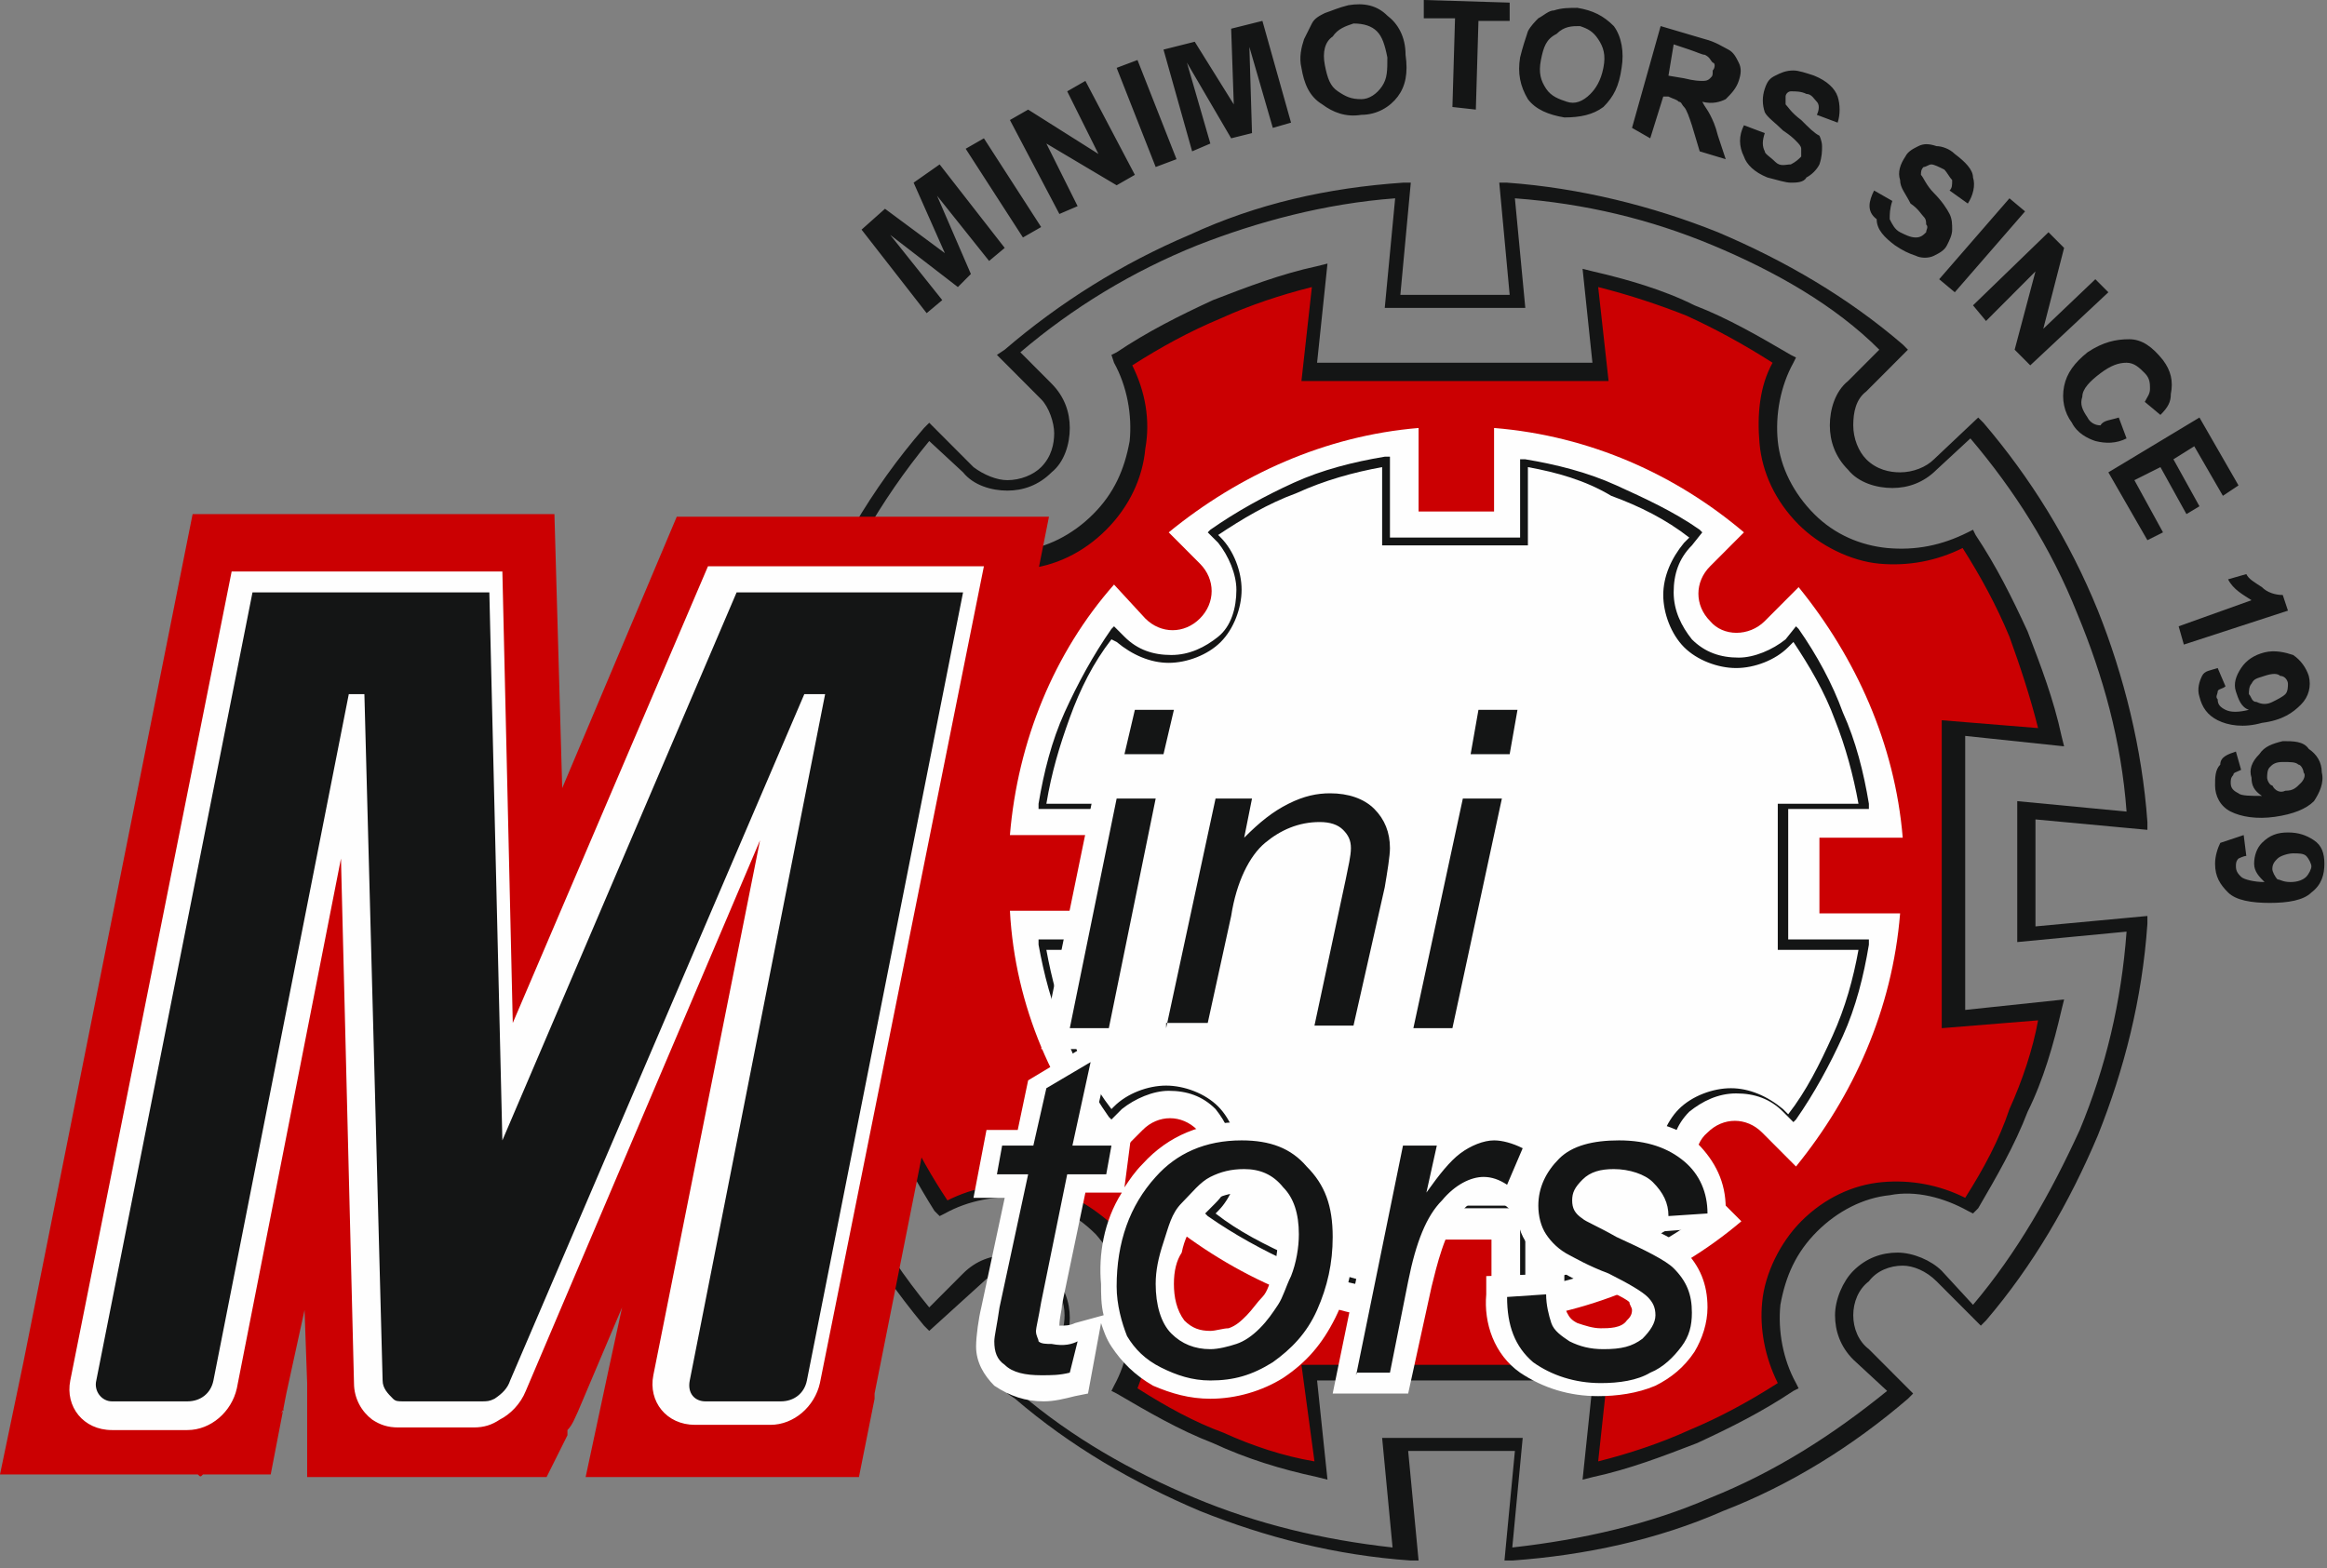 <svg width="89" height="60" viewBox="0 0 89 60" fill="none" xmlns="http://www.w3.org/2000/svg">
<rect x="0" y="0" width="89" height="60" fill="#808080" stroke="none"/>
<path d="M57.641 6.988C60.428 7.188 63.216 7.887 65.705 8.885C68.293 9.983 70.682 11.381 72.773 13.178L72.972 13.378L71.379 14.975C70.981 15.274 70.881 15.774 70.881 16.273C70.881 16.772 71.081 17.271 71.379 17.571C71.777 17.97 72.275 18.07 72.673 18.07C73.171 18.07 73.669 17.87 73.968 17.571L75.66 15.973L75.859 16.173C77.651 18.27 79.144 20.666 80.239 23.361C81.235 25.857 81.932 28.652 82.131 31.448V31.747L77.85 31.348V35.441L82.131 35.042V35.341C81.932 38.236 81.235 40.932 80.239 43.428C79.144 46.023 77.751 48.419 75.959 50.516L75.76 50.715L74.067 49.018C73.669 48.619 73.171 48.419 72.773 48.419C72.275 48.419 71.777 48.619 71.479 49.018C71.081 49.318 70.881 49.817 70.881 50.316C70.881 50.815 71.081 51.315 71.479 51.614L73.171 53.311L72.972 53.511C70.881 55.308 68.492 56.805 65.904 57.804C63.415 58.902 60.627 59.501 57.84 59.7H57.541L57.94 55.508H53.858L54.256 59.7H53.958C51.071 59.501 48.383 58.802 45.894 57.804C43.305 56.706 40.916 55.308 38.825 53.511L38.527 53.311L40.219 51.614C40.617 51.215 40.717 50.715 40.717 50.316C40.717 49.817 40.518 49.318 40.219 49.018C39.821 48.719 39.323 48.519 38.925 48.519C38.527 48.519 37.929 48.719 37.631 49.018L35.54 50.915L35.341 50.715C33.35 48.319 31.757 45.624 30.662 42.629C29.567 39.734 29.069 36.639 29.069 33.444C29.069 30.25 29.667 27.155 30.662 24.359C31.757 21.364 33.35 18.669 35.341 16.373L35.54 16.173L37.233 17.87C37.631 18.17 38.129 18.369 38.527 18.369C39.025 18.369 39.522 18.17 39.821 17.87C40.219 17.471 40.319 16.972 40.319 16.572C40.319 16.173 40.12 15.574 39.821 15.274L38.129 13.577L38.427 13.378C40.518 11.581 42.907 10.083 45.495 8.985C48.084 7.787 50.772 7.188 53.659 6.988H53.958L53.559 11.281H57.74L57.342 6.988H57.641ZM65.506 9.384C63.116 8.386 60.627 7.787 57.94 7.587L58.338 11.78H52.962L53.36 7.587C50.672 7.787 48.084 8.486 45.794 9.384C43.305 10.383 41.016 11.78 39.025 13.477L40.219 14.675C40.717 15.175 40.916 15.774 40.916 16.373C40.916 16.972 40.717 17.671 40.219 18.07C39.721 18.569 39.124 18.769 38.527 18.769C37.929 18.769 37.233 18.569 36.834 18.07L35.54 16.872C33.649 19.168 32.255 21.664 31.16 24.459C30.164 27.255 29.567 30.25 29.567 33.344C29.567 36.539 30.065 39.534 31.16 42.329C32.255 45.125 33.649 47.721 35.54 50.017L36.834 48.719C37.332 48.22 37.929 48.02 38.527 48.02C39.124 48.02 39.821 48.22 40.219 48.719C40.717 49.218 40.916 49.817 40.916 50.416C40.916 51.015 40.717 51.714 40.219 52.113L39.025 53.311C41.016 55.008 43.305 56.306 45.695 57.304C48.084 58.303 50.573 58.902 53.261 59.201L52.862 55.008H58.238L57.84 59.201C60.528 58.902 63.116 58.303 65.406 57.304C67.895 56.306 70.085 54.908 72.176 53.211L70.881 52.013C70.384 51.514 70.184 50.915 70.184 50.316C70.184 49.717 70.483 49.018 70.881 48.619C71.379 48.12 71.977 47.92 72.574 47.92C73.171 47.92 73.868 48.22 74.266 48.619L75.461 49.917C77.153 47.92 78.447 45.624 79.543 43.228C80.538 40.832 81.135 38.336 81.334 35.641L77.153 36.04V30.649L81.334 31.048C81.135 28.353 80.439 25.857 79.443 23.461C78.447 20.965 77.054 18.769 75.361 16.772L74.067 17.97C73.569 18.469 72.972 18.669 72.375 18.669C71.777 18.669 71.081 18.469 70.682 17.97C70.184 17.471 69.985 16.872 69.985 16.273C69.985 15.674 70.184 14.975 70.682 14.576L71.877 13.378C70.184 11.681 67.895 10.383 65.506 9.384Z" fill="#141515"/>
<path fill-rule="evenodd" clip-rule="evenodd" d="M60.827 10.582L61.225 14.276H58.039C56.446 14.276 54.853 14.276 53.261 14.276H50.075L50.473 10.582C47.785 11.181 45.197 12.28 42.907 13.777C44.102 15.674 43.803 18.27 42.111 19.967C40.418 21.664 37.929 21.864 35.938 20.765C33.549 24.559 32.255 28.952 32.255 33.444C32.255 38.037 33.549 42.429 36.038 46.223C37.929 45.125 40.518 45.325 42.21 47.022C43.903 48.719 44.102 51.215 43.007 53.211C45.296 54.709 47.885 55.807 50.473 56.406L50.075 52.712H53.261C54.853 52.712 56.446 52.712 58.039 52.712H61.225L60.827 56.406C63.514 55.807 66.103 54.709 68.393 53.211C67.297 51.315 67.497 48.719 69.189 47.022C70.881 45.325 73.37 45.125 75.262 46.223C76.755 43.927 77.85 41.431 78.447 38.736L74.764 38.935V35.74C74.764 34.143 74.764 32.546 74.764 31.048V27.854L78.447 28.253C77.85 25.557 76.755 22.962 75.262 20.666C73.37 21.764 70.782 21.564 69.09 19.867C67.397 18.17 67.198 15.674 68.293 13.677C66.003 12.28 63.514 11.181 60.827 10.582Z" fill="#CB0002"/>
<path d="M61.125 10.982L61.523 14.576H49.776L50.175 10.982C48.98 11.281 47.785 11.681 46.69 12.18C45.495 12.679 44.4 13.278 43.305 13.977C43.803 14.975 44.002 16.073 43.803 17.171C43.704 18.27 43.206 19.368 42.31 20.266C41.414 21.165 40.319 21.664 39.224 21.764C38.129 21.864 37.033 21.664 36.138 21.165C35.042 22.962 34.147 24.959 33.549 26.955C32.952 29.052 32.653 31.248 32.653 33.544C32.653 35.84 32.952 38.037 33.549 40.133C34.147 42.23 35.042 44.127 36.237 45.923C37.233 45.424 38.328 45.225 39.423 45.325C40.518 45.424 41.613 46.023 42.509 46.822C43.405 47.721 43.903 48.819 44.002 49.917C44.102 51.015 43.903 52.113 43.505 53.111C44.599 53.81 45.695 54.409 46.79 54.809C47.885 55.308 49.079 55.707 50.274 55.907L49.776 52.213H61.523L61.125 55.907C62.32 55.607 63.514 55.208 64.61 54.709C65.804 54.21 66.899 53.611 67.994 52.912C67.497 51.913 67.297 50.815 67.397 49.817C67.497 48.719 68.094 47.521 68.89 46.722C69.786 45.824 70.881 45.325 71.977 45.225C73.072 45.125 74.167 45.325 75.162 45.824C75.859 44.725 76.456 43.627 76.855 42.429C77.352 41.331 77.751 40.133 77.95 39.035L74.266 39.334V27.554L77.95 27.854C77.651 26.656 77.253 25.458 76.855 24.36C76.357 23.162 75.76 22.063 75.063 20.965C74.067 21.464 72.972 21.664 71.877 21.564C70.782 21.464 69.587 20.865 68.791 20.067C67.895 19.168 67.397 18.07 67.297 16.972C67.198 15.874 67.297 14.775 67.795 13.877C66.7 13.178 65.605 12.579 64.51 12.08C63.514 11.681 62.32 11.281 61.125 10.982ZM60.926 14.077L60.528 10.283L60.926 10.383C62.22 10.682 63.614 11.082 64.809 11.681C66.103 12.18 67.297 12.879 68.492 13.577L68.691 13.677L68.592 13.877C68.094 14.775 67.895 15.874 67.994 16.872C68.094 17.87 68.592 18.869 69.388 19.667C70.185 20.466 71.18 20.865 72.176 20.965C73.271 21.065 74.266 20.865 75.262 20.366L75.461 20.266L75.56 20.466C76.357 21.664 76.954 22.862 77.551 24.16C78.049 25.458 78.547 26.756 78.846 28.153L78.945 28.552L75.162 28.153V38.636L78.945 38.236L78.846 38.636C78.547 39.934 78.149 41.331 77.551 42.529C77.054 43.827 76.357 45.025 75.66 46.223L75.461 46.423L75.262 46.323C74.366 45.824 73.271 45.524 72.275 45.724C71.28 45.824 70.284 46.323 69.488 47.121C68.691 47.92 68.293 48.819 68.094 49.917C67.994 50.915 68.194 52.013 68.691 52.912L68.791 53.111L68.592 53.211C67.397 54.01 66.202 54.609 64.908 55.208C63.614 55.707 62.32 56.206 60.926 56.506L60.528 56.606L60.926 52.812H50.374L50.772 56.606L50.374 56.506C48.98 56.206 47.686 55.807 46.392 55.208C45.097 54.709 43.903 54.01 42.708 53.311L42.509 53.211L42.608 53.012C43.106 52.113 43.305 51.015 43.206 50.017C43.106 49.018 42.608 48.02 41.912 47.221C41.115 46.423 40.12 45.923 39.124 45.824C38.129 45.724 37.033 45.923 36.138 46.423L35.938 46.523L35.739 46.323C34.545 44.426 33.549 42.33 32.852 40.133C32.255 37.937 31.857 35.74 31.857 33.344C31.857 31.048 32.156 28.752 32.852 26.656C33.45 24.459 34.445 22.463 35.64 20.566L35.739 20.366L36.038 20.466C36.934 21.065 38.029 21.265 39.025 21.065C40.02 20.965 41.016 20.466 41.812 19.667C42.608 18.869 43.007 17.97 43.206 16.872C43.305 15.874 43.106 14.775 42.608 13.877L42.509 13.577L42.708 13.478C43.903 12.679 45.097 12.08 46.392 11.481C47.686 10.982 48.98 10.483 50.374 10.183L50.772 10.083L50.374 13.877H60.926V14.077Z" fill="#141515"/>
<path fill-rule="evenodd" clip-rule="evenodd" d="M57.143 16.373C60.827 16.672 64.112 18.17 66.7 20.366L65.406 21.664C64.809 22.263 64.809 23.161 65.406 23.76C65.904 24.359 66.899 24.359 67.497 23.76L68.791 22.462C70.981 25.158 72.474 28.453 72.773 32.047H69.587V34.942H72.673C72.375 38.636 70.881 41.93 68.691 44.626L67.397 43.328C66.8 42.729 65.904 42.729 65.306 43.328C64.709 43.827 64.709 44.825 65.306 45.424L66.601 46.722C64.012 48.918 60.727 50.316 57.044 50.616V47.421H54.157V50.616C50.473 50.316 47.188 48.819 44.5 46.622L45.794 45.324C46.392 44.725 46.392 43.827 45.794 43.228C45.197 42.629 44.301 42.629 43.704 43.228L42.509 44.426C40.319 41.83 38.825 38.536 38.626 34.842H41.812V31.947H38.626C38.925 28.353 40.319 24.958 42.608 22.363L43.803 23.66C44.401 24.259 45.296 24.259 45.894 23.66C46.491 23.061 46.491 22.163 45.894 21.564L44.699 20.366C47.387 18.17 50.672 16.672 54.256 16.373V19.567H57.143V16.373Z" fill="#FEFEFE"/>
<path d="M58.437 17.87V20.865H52.862V17.87C51.767 18.07 50.672 18.369 49.577 18.869C48.482 19.268 47.487 19.867 46.591 20.466L46.69 20.566C47.188 21.065 47.487 21.864 47.487 22.562C47.487 23.261 47.188 24.06 46.69 24.559C46.192 25.058 45.396 25.358 44.699 25.358C44.002 25.358 43.305 25.058 42.708 24.559L42.509 24.459C41.812 25.358 41.314 26.356 40.916 27.454C40.518 28.552 40.219 29.551 40.02 30.749H43.007V36.339H40.02C40.219 37.438 40.518 38.536 40.916 39.534C41.314 40.532 41.812 41.531 42.509 42.429L42.608 42.33C43.106 41.83 43.903 41.531 44.599 41.531C45.296 41.531 46.093 41.83 46.591 42.33C47.088 42.829 47.387 43.627 47.387 44.326C47.387 45.025 47.088 45.824 46.591 46.323L46.491 46.423C47.387 47.121 48.383 47.621 49.478 48.12C50.573 48.519 51.568 48.919 52.763 49.118V46.123H58.338V49.118C59.433 48.919 60.528 48.619 61.523 48.22C62.519 47.82 63.514 47.221 64.41 46.622L64.211 46.423C63.714 45.923 63.415 45.125 63.415 44.426C63.415 43.727 63.714 42.928 64.211 42.429C64.709 41.93 65.506 41.631 66.202 41.631C66.899 41.631 67.596 41.93 68.194 42.429L68.393 42.629C69.09 41.73 69.587 40.732 70.085 39.634C70.583 38.536 70.881 37.438 71.081 36.339H67.994V30.749H71.081C70.881 29.651 70.583 28.552 70.185 27.554C69.786 26.456 69.189 25.458 68.592 24.559L68.393 24.759C67.895 25.258 67.098 25.557 66.402 25.557C65.705 25.557 64.908 25.258 64.41 24.759C63.913 24.26 63.614 23.461 63.614 22.762C63.614 22.063 63.913 21.364 64.41 20.765L64.61 20.566C63.714 19.867 62.718 19.368 61.623 18.968C60.627 18.369 59.532 18.07 58.437 17.87ZM58.139 20.666V17.571H58.338C59.532 17.77 60.727 18.07 61.822 18.569C62.917 19.068 64.012 19.567 65.008 20.266L65.107 20.366L64.709 20.865C64.211 21.364 64.012 21.963 64.012 22.662C64.012 23.361 64.311 23.96 64.709 24.459C65.207 24.958 65.804 25.158 66.501 25.158C67.098 25.158 67.795 24.859 68.293 24.459L68.691 23.96L68.791 24.06C69.488 25.058 70.085 26.156 70.483 27.255C70.981 28.353 71.28 29.551 71.479 30.749V30.948H68.393V35.94H71.479V36.14C71.28 37.338 70.981 38.536 70.483 39.634C69.986 40.732 69.388 41.83 68.691 42.829L68.592 42.928L68.194 42.529C67.696 42.03 67.098 41.83 66.402 41.83C65.705 41.83 65.107 42.13 64.61 42.529C64.112 43.028 63.913 43.627 63.913 44.326C63.913 44.925 64.211 45.624 64.61 46.123L65.008 46.523L64.908 46.622C63.913 47.321 62.917 47.92 61.822 48.319C60.727 48.819 59.532 49.118 58.338 49.318H58.139V46.223H53.062V49.318H52.862C51.668 49.118 50.473 48.819 49.378 48.319C48.283 47.82 47.188 47.221 46.192 46.523L46.093 46.423L46.491 46.023C46.989 45.524 47.188 44.925 47.188 44.226C47.188 43.528 46.889 42.928 46.491 42.429C45.993 41.93 45.396 41.73 44.699 41.73C44.102 41.73 43.405 42.03 42.907 42.429L42.509 42.829L42.409 42.729C41.712 41.73 41.115 40.632 40.717 39.534C40.219 38.436 39.921 37.238 39.721 36.14V35.94H42.808V30.948H39.721V30.749C39.921 29.551 40.219 28.353 40.717 27.255C41.215 26.156 41.812 25.058 42.509 24.06L42.608 23.96L43.007 24.359C43.505 24.859 44.102 25.058 44.799 25.058C45.495 25.058 46.093 24.759 46.591 24.359C47.088 23.96 47.288 23.261 47.288 22.562C47.288 21.963 46.989 21.265 46.591 20.765L46.192 20.366L46.292 20.266C47.288 19.567 48.383 18.968 49.478 18.469C50.573 17.97 51.767 17.671 52.962 17.471H53.161V20.566H58.139V20.666Z" fill="#141515"/>
<path fill-rule="evenodd" clip-rule="evenodd" d="M18.517 56.506C18.417 56.506 18.318 56.506 18.218 56.506H15.331C15.232 56.506 15.132 56.506 15.032 56.506H11.747V52.912L11.648 50.117L10.951 53.311L10.354 56.406H7.367H7.466C7.367 56.406 7.267 56.406 7.168 56.406H4.281C4.181 56.406 4.181 56.406 4.082 56.406H4.181H0L0.896 52.113L7.367 19.667H21.205L21.503 30.15L25.884 19.767H40.12L33.45 53.311C33.45 53.411 33.45 53.411 33.45 53.511L32.852 56.506H29.866C29.766 56.506 29.667 56.506 29.567 56.506H26.68C26.581 56.506 26.481 56.506 26.381 56.506H22.399L23.295 52.313L23.793 50.017L22.101 54.01C22.001 54.21 21.902 54.509 21.703 54.709V54.908L20.906 56.506H18.517ZM10.851 53.91C10.851 54.01 10.752 54.01 10.752 54.11C10.752 54.01 10.851 53.91 10.851 53.91ZM7.964 56.406C7.865 56.406 7.865 56.406 7.765 56.406C7.865 56.406 7.865 56.406 7.964 56.406ZM7.765 56.406C7.666 56.406 7.666 56.406 7.566 56.406C7.666 56.506 7.666 56.506 7.765 56.406ZM33.051 54.309C33.051 54.409 33.051 54.409 32.952 54.409C33.051 54.409 33.051 54.409 33.051 54.309ZM30.363 56.406H30.264H30.164H30.065H29.965H29.866" fill="#CB0002"/>
<path fill-rule="evenodd" clip-rule="evenodd" d="M19.612 39.135L27.078 21.664H37.631L31.359 52.912C31.16 53.81 30.363 54.509 29.468 54.509H26.581C25.485 54.509 24.789 53.611 24.988 52.612L29.069 32.146L20.11 53.211C19.91 53.711 19.512 54.11 19.114 54.309C18.815 54.509 18.517 54.609 18.119 54.609H15.232C14.833 54.609 14.535 54.509 14.236 54.309C13.838 54.01 13.539 53.511 13.539 52.912L13.041 32.845L9.059 53.111C8.86 54.01 8.064 54.709 7.168 54.709H4.281C3.186 54.709 2.489 53.81 2.688 52.812L8.86 21.863H19.214L19.612 39.135Z" fill="#FEFEFE"/>
<path fill-rule="evenodd" clip-rule="evenodd" d="M4.281 53.611H7.168C7.666 53.611 8.064 53.311 8.163 52.812L13.34 26.556H13.937L14.634 52.812C14.634 53.111 14.833 53.311 15.032 53.511C15.132 53.611 15.232 53.611 15.431 53.611H15.53H18.318H18.417C18.616 53.611 18.716 53.611 18.915 53.511C19.214 53.311 19.413 53.111 19.512 52.812L30.762 26.556H31.558L26.381 52.812C26.282 53.311 26.581 53.611 26.979 53.611H29.866C30.363 53.611 30.762 53.311 30.861 52.812L36.834 22.662H32.554H32.454H28.173L19.214 43.627L18.716 22.662H14.535H14.236H9.657L3.683 52.812C3.584 53.211 3.883 53.611 4.281 53.611Z" fill="#141515"/>
<path fill-rule="evenodd" clip-rule="evenodd" d="M59.234 43.727C60.03 43.028 60.926 42.829 61.922 42.829C63.017 42.829 64.112 43.028 64.908 43.727C65.605 44.426 66.003 45.225 66.003 46.223V46.922L63.415 47.121C63.813 47.321 64.211 47.521 64.41 47.82C65.008 48.419 65.306 49.118 65.306 50.017C65.306 50.616 65.107 51.215 64.809 51.714C64.41 52.313 63.913 52.712 63.315 53.012C62.619 53.311 61.822 53.411 61.125 53.411C60.03 53.411 59.035 53.111 58.139 52.513C57.143 51.814 56.745 50.616 56.844 49.517V48.819L59.731 48.719C59.632 48.619 59.632 48.619 59.532 48.619C59.134 48.319 58.736 48.02 58.437 47.621C58.139 47.221 58.039 46.822 58.039 46.323L57.94 46.423L57.342 45.923C57.243 45.824 57.044 45.724 56.944 45.724C56.546 45.724 56.048 46.123 55.849 46.423C55.252 47.121 54.953 48.419 54.754 49.218L53.858 53.311H50.971L53.062 43.128H55.849L55.749 43.328C56.148 43.028 56.645 42.928 57.143 42.928C57.641 42.928 58.139 43.128 58.537 43.328L59.134 43.627L59.234 43.727ZM59.831 48.719V49.418C59.831 49.717 59.831 50.017 59.931 50.216C60.03 50.416 60.13 50.516 60.329 50.616C60.627 50.715 60.926 50.815 61.225 50.815C61.523 50.815 62.021 50.815 62.22 50.516C62.32 50.416 62.419 50.316 62.419 50.117C62.419 50.017 62.32 49.917 62.32 49.817C62.121 49.617 61.324 49.318 61.125 49.118C60.827 49.218 60.329 49.018 59.831 48.719ZM63.216 47.121V46.523C63.216 46.223 63.116 46.023 62.917 45.824C62.619 45.624 62.22 45.524 61.922 45.524C61.723 45.524 61.324 45.524 61.225 45.724C61.125 45.824 61.026 45.923 61.026 45.923C61.026 46.023 61.125 46.023 61.125 46.123C61.324 46.323 61.922 46.622 62.22 46.722C62.519 46.722 62.917 46.922 63.216 47.121ZM43.007 45.424C43.206 45.125 43.405 44.825 43.704 44.526C44.699 43.428 45.993 42.928 47.487 42.928C48.681 42.928 49.677 43.228 50.573 44.127C51.469 45.025 51.767 46.123 51.767 47.321C51.767 48.419 51.568 49.418 51.071 50.416C50.573 51.414 49.975 52.113 49.079 52.712C48.283 53.211 47.288 53.511 46.292 53.511C45.495 53.511 44.799 53.311 44.102 53.012C43.405 52.612 42.907 52.113 42.509 51.514C42.31 51.215 42.21 50.915 42.111 50.616L41.613 53.311L41.115 53.411C40.717 53.511 40.319 53.611 39.921 53.611C39.224 53.611 38.626 53.411 38.029 53.012C37.631 52.612 37.332 52.113 37.332 51.514C37.332 51.115 37.432 50.416 37.531 50.017L38.427 45.824H37.233L37.73 43.228H38.925L39.323 41.331L41.314 40.133H39.821L41.912 29.95H44.898L42.708 40.133H42.509L41.812 43.128H43.305L43.007 45.424ZM42.907 45.624H41.513L40.617 49.917C40.617 50.117 40.518 50.416 40.518 50.715C40.717 50.715 40.916 50.715 41.115 50.616L42.21 50.316C42.111 49.917 42.111 49.517 42.111 49.118C42.011 48.02 42.21 46.722 42.907 45.624ZM42.111 29.651L42.808 26.556H45.794L45.097 29.651H42.111ZM48.681 30.25C48.781 30.15 48.781 30.15 48.88 30.15C49.478 29.85 50.175 29.651 50.772 29.651C51.568 29.651 52.365 29.85 52.962 30.449C53.559 31.048 53.758 31.747 53.758 32.546C53.758 33.045 53.659 33.744 53.559 34.243L52.265 40.133H49.279L50.772 33.744C50.871 33.444 50.871 33.045 50.871 32.646C50.871 32.546 50.871 32.546 50.772 32.546C50.672 32.446 50.473 32.446 50.374 32.446C49.776 32.446 49.279 32.646 48.781 33.145C48.183 33.744 47.885 34.742 47.686 35.541L46.69 40.233H43.704L45.794 30.05H48.681V30.25ZM55.351 29.651L56.048 26.556H59.035L58.338 29.651H55.351ZM53.161 40.033L55.252 29.85H58.238L56.148 40.033H53.161ZM44.898 49.118C44.898 49.617 44.998 50.117 45.296 50.516C45.595 50.815 45.894 50.915 46.292 50.915C46.491 50.915 46.79 50.815 46.989 50.815C47.288 50.715 47.487 50.516 47.686 50.316C47.885 50.117 48.084 49.817 48.283 49.617C48.482 49.418 48.582 49.018 48.681 48.719C48.781 48.319 48.88 47.82 48.88 47.321C48.88 46.822 48.781 46.323 48.482 46.023C48.183 45.724 47.885 45.624 47.487 45.624C47.188 45.624 46.79 45.724 46.591 45.824C46.292 46.023 45.993 46.323 45.794 46.622C45.495 47.022 45.296 47.421 45.197 47.92C44.998 48.22 44.898 48.619 44.898 49.118Z" fill="#FEFEFE"/>
<path d="M43.007 28.852L43.405 27.155H44.898L44.5 28.852H43.007ZM40.916 39.334L42.708 30.549H44.201L42.409 39.334H40.916ZM44.6 39.334L46.491 30.549H47.885L47.586 32.047C48.183 31.448 48.681 31.048 49.279 30.749C49.876 30.449 50.374 30.349 50.871 30.349C51.568 30.349 52.166 30.549 52.564 30.948C52.962 31.348 53.161 31.847 53.161 32.446C53.161 32.745 53.062 33.344 52.962 33.943L51.767 39.235H50.274L51.469 33.644C51.568 33.145 51.668 32.745 51.668 32.446C51.668 32.146 51.568 31.947 51.369 31.747C51.17 31.547 50.871 31.448 50.473 31.448C49.677 31.448 48.98 31.747 48.383 32.246C47.785 32.745 47.288 33.744 47.088 35.042L46.192 39.135H44.6V39.334ZM56.247 28.852L56.546 27.155H58.039L57.74 28.852H56.247ZM54.057 39.334L55.949 30.549H57.442L55.55 39.334H54.057ZM41.215 51.315L40.916 52.513C40.518 52.612 40.219 52.612 39.821 52.612C39.224 52.612 38.726 52.513 38.427 52.213C38.129 52.013 38.029 51.714 38.029 51.315C38.029 51.115 38.129 50.715 38.228 50.017L39.323 44.925H38.129L38.328 43.827H39.522L40.02 41.631L41.712 40.632L41.016 43.827H42.509L42.31 44.925H40.817L39.821 49.817C39.721 50.416 39.622 50.815 39.622 50.915C39.622 51.115 39.721 51.215 39.721 51.315C39.821 51.414 40.02 51.414 40.219 51.414C40.717 51.514 41.016 51.414 41.215 51.315ZM42.708 49.218C42.708 47.521 43.206 46.123 44.201 45.025C44.998 44.126 46.093 43.627 47.487 43.627C48.582 43.627 49.378 43.927 49.975 44.626C50.672 45.324 50.971 46.123 50.971 47.321C50.971 48.319 50.772 49.218 50.374 50.117C49.975 51.015 49.378 51.614 48.681 52.113C47.885 52.612 47.188 52.812 46.292 52.812C45.595 52.812 44.998 52.612 44.4 52.313C43.803 52.013 43.405 51.614 43.106 51.115C42.907 50.616 42.708 49.917 42.708 49.218ZM44.201 49.118C44.201 49.917 44.4 50.616 44.799 51.015C45.197 51.414 45.695 51.614 46.292 51.614C46.591 51.614 46.989 51.514 47.288 51.414C47.586 51.315 47.885 51.115 48.183 50.815C48.482 50.516 48.681 50.216 48.88 49.917C49.079 49.617 49.179 49.218 49.378 48.819C49.577 48.319 49.677 47.72 49.677 47.221C49.677 46.423 49.478 45.824 49.079 45.424C48.681 44.925 48.183 44.725 47.586 44.725C47.088 44.725 46.69 44.825 46.292 45.025C45.894 45.225 45.595 45.624 45.197 46.023C44.799 46.423 44.699 46.922 44.5 47.521C44.301 48.12 44.201 48.619 44.201 49.118ZM51.867 52.612L53.659 43.827H54.953L54.555 45.624C55.053 44.925 55.451 44.426 55.849 44.126C56.247 43.827 56.745 43.627 57.143 43.627C57.442 43.627 57.84 43.727 58.238 43.927L57.641 45.324C57.342 45.125 57.044 45.025 56.745 45.025C56.247 45.025 55.65 45.324 55.152 45.923C54.555 46.522 54.157 47.521 53.858 49.018L53.161 52.513H51.867V52.612ZM57.641 49.617L59.134 49.517C59.134 49.917 59.234 50.316 59.333 50.616C59.433 50.915 59.731 51.115 60.03 51.315C60.428 51.514 60.827 51.614 61.324 51.614C62.021 51.614 62.419 51.514 62.818 51.215C63.116 50.915 63.315 50.616 63.315 50.316C63.315 50.017 63.216 49.817 63.017 49.617C62.818 49.418 62.32 49.118 61.523 48.719C60.727 48.419 60.229 48.12 60.03 48.02C59.632 47.82 59.333 47.521 59.134 47.221C58.935 46.922 58.836 46.522 58.836 46.123C58.836 45.424 59.134 44.825 59.632 44.326C60.13 43.827 60.926 43.627 61.922 43.627C63.017 43.627 63.813 43.927 64.41 44.426C65.008 44.925 65.306 45.624 65.306 46.423L63.813 46.522C63.813 46.023 63.614 45.624 63.216 45.225C62.917 44.925 62.32 44.725 61.723 44.725C61.225 44.725 60.827 44.825 60.528 45.125C60.229 45.424 60.13 45.624 60.13 45.923C60.13 46.223 60.229 46.423 60.528 46.622C60.627 46.722 61.125 46.922 61.822 47.321C62.917 47.82 63.714 48.22 64.012 48.519C64.51 49.018 64.709 49.517 64.709 50.216C64.709 50.715 64.61 51.115 64.311 51.514C64.012 51.913 63.614 52.313 63.116 52.513C62.619 52.812 61.922 52.912 61.225 52.912C60.229 52.912 59.333 52.612 58.636 52.113C57.94 51.514 57.641 50.715 57.641 49.617Z" fill="#141515"/>
<path d="M35.441 11.98L32.952 8.785L33.848 7.987L36.138 9.684L34.943 6.988L35.938 6.29L38.427 9.484L37.83 9.983L35.839 7.488L37.133 10.482L36.635 10.982L34.047 8.985L36.038 11.481L35.441 11.98ZM39.124 9.085L36.934 5.691L37.631 5.291L39.821 8.686L39.124 9.085ZM40.518 8.186L38.626 4.592L39.323 4.193L42.011 5.89L40.817 3.494L41.513 3.095L43.405 6.689L42.708 7.088L40.02 5.491L41.215 7.887L40.518 8.186ZM44.201 6.389L42.708 2.596L43.505 2.296L44.998 6.09L44.201 6.389ZM45.595 5.79L44.5 1.897L45.695 1.597L47.188 3.993L47.088 1.098L48.283 0.799L49.378 4.692L48.681 4.892L47.785 1.797L47.885 5.092L47.088 5.291L45.396 2.396L46.292 5.491L45.595 5.79ZM49.776 2.596C49.677 2.196 49.776 1.797 49.876 1.498C49.975 1.298 50.075 1.098 50.175 0.899C50.274 0.699 50.473 0.599 50.672 0.499C50.971 0.399 51.17 0.3 51.568 0.2C52.166 0.1 52.663 0.2 53.062 0.599C53.46 0.899 53.758 1.398 53.758 2.097C53.858 2.795 53.758 3.295 53.46 3.694C53.161 4.093 52.663 4.393 52.066 4.393C51.469 4.493 50.971 4.293 50.573 3.993C50.075 3.694 49.876 3.195 49.776 2.596ZM50.672 2.496C50.772 2.995 50.871 3.295 51.17 3.494C51.469 3.694 51.668 3.794 52.066 3.794C52.365 3.794 52.663 3.594 52.862 3.295C53.062 2.995 53.062 2.696 53.062 2.196C52.962 1.697 52.862 1.398 52.663 1.198C52.464 0.998 52.166 0.899 51.767 0.899C51.469 0.998 51.17 1.098 50.971 1.398C50.672 1.597 50.573 1.997 50.672 2.496ZM55.55 4.093L55.65 0.699H54.455V0L57.74 0.1V0.799H56.546L56.446 4.193L55.55 4.093ZM58.139 2.196C58.238 1.797 58.338 1.498 58.437 1.198C58.537 0.998 58.736 0.799 58.836 0.699C59.035 0.599 59.234 0.399 59.433 0.399C59.731 0.3 60.03 0.3 60.329 0.3C60.926 0.399 61.324 0.599 61.723 0.998C62.021 1.398 62.121 1.997 62.021 2.596C61.922 3.295 61.723 3.694 61.324 4.093C60.926 4.393 60.428 4.493 59.831 4.493C59.234 4.393 58.736 4.193 58.437 3.794C58.139 3.295 58.039 2.795 58.139 2.196ZM58.935 2.296C58.836 2.795 58.935 3.095 59.134 3.394C59.333 3.694 59.632 3.794 59.931 3.894C60.229 3.993 60.528 3.894 60.827 3.594C61.026 3.394 61.225 3.095 61.324 2.596C61.424 2.097 61.324 1.797 61.125 1.498C60.926 1.198 60.727 1.098 60.428 0.998C60.13 0.998 59.831 0.998 59.532 1.298C59.134 1.498 59.035 1.797 58.935 2.296ZM62.419 4.892L63.514 0.998L65.207 1.498C65.605 1.597 65.904 1.797 66.103 1.897C66.302 1.997 66.402 2.196 66.501 2.396C66.601 2.596 66.601 2.795 66.501 3.095C66.402 3.394 66.203 3.594 66.003 3.794C65.804 3.894 65.506 3.993 65.107 3.894C65.207 4.093 65.306 4.193 65.406 4.393C65.506 4.592 65.605 4.792 65.705 5.191L66.003 6.09L65.008 5.79L64.709 4.792C64.61 4.493 64.51 4.193 64.41 4.093C64.311 3.993 64.311 3.894 64.211 3.894C64.112 3.794 64.012 3.794 63.813 3.694H63.614L63.116 5.291L62.419 4.892ZM63.813 2.895L64.41 2.995C64.809 3.095 65.008 3.095 65.107 3.095C65.207 3.095 65.306 3.095 65.406 2.995C65.506 2.895 65.506 2.895 65.506 2.696C65.605 2.596 65.605 2.396 65.506 2.396C65.406 2.296 65.406 2.196 65.207 2.097C65.107 2.097 64.908 1.997 64.61 1.897L64.012 1.697L63.813 2.895ZM66.7 4.792L67.497 5.092C67.397 5.391 67.397 5.591 67.497 5.79C67.497 5.89 67.696 5.99 67.895 6.19C68.094 6.389 68.293 6.29 68.492 6.29C68.691 6.19 68.791 6.09 68.89 5.99C68.89 5.89 68.89 5.79 68.89 5.691C68.89 5.591 68.791 5.491 68.691 5.391C68.592 5.291 68.492 5.191 68.194 4.992C67.895 4.692 67.596 4.493 67.497 4.293C67.397 3.993 67.397 3.694 67.497 3.394C67.596 3.095 67.696 2.995 67.895 2.895C68.094 2.795 68.293 2.696 68.592 2.696C68.791 2.696 69.09 2.795 69.388 2.895C69.886 3.095 70.185 3.394 70.284 3.694C70.384 3.993 70.384 4.393 70.284 4.692L69.488 4.393C69.587 4.193 69.587 3.993 69.488 3.894C69.388 3.794 69.289 3.594 69.09 3.594C68.89 3.494 68.691 3.494 68.492 3.494C68.393 3.494 68.293 3.594 68.293 3.694C68.293 3.794 68.293 3.894 68.293 3.993C68.393 4.093 68.492 4.293 68.89 4.592C69.189 4.892 69.388 5.092 69.587 5.191C69.587 5.191 69.687 5.391 69.687 5.591C69.687 5.79 69.687 5.99 69.587 6.29C69.488 6.489 69.289 6.689 69.09 6.789C68.99 6.988 68.691 6.988 68.492 6.988C68.293 6.988 67.994 6.889 67.596 6.789C67.098 6.589 66.8 6.29 66.7 5.99C66.501 5.591 66.501 5.191 66.7 4.792ZM71.678 7.288L72.375 7.687C72.275 7.987 72.275 8.186 72.275 8.386C72.375 8.586 72.474 8.785 72.673 8.885C72.873 8.985 73.072 9.085 73.271 9.085C73.47 9.085 73.569 8.985 73.669 8.885C73.669 8.785 73.769 8.686 73.669 8.586C73.669 8.486 73.669 8.386 73.569 8.286C73.47 8.186 73.37 7.987 73.072 7.787C72.873 7.388 72.673 7.188 72.673 6.889C72.574 6.589 72.673 6.29 72.873 5.99C72.972 5.79 73.171 5.691 73.37 5.591C73.569 5.491 73.769 5.491 74.067 5.591C74.266 5.591 74.565 5.691 74.764 5.89C75.162 6.19 75.461 6.489 75.461 6.789C75.56 7.088 75.461 7.488 75.262 7.787L74.565 7.288C74.664 7.188 74.664 7.088 74.664 6.889C74.565 6.789 74.465 6.589 74.366 6.489C74.167 6.389 73.968 6.29 73.868 6.29C73.769 6.29 73.669 6.389 73.569 6.389C73.47 6.489 73.47 6.589 73.47 6.689C73.569 6.789 73.669 7.088 73.968 7.388C74.266 7.687 74.465 7.987 74.565 8.186C74.664 8.386 74.664 8.586 74.664 8.785C74.664 8.985 74.565 9.185 74.465 9.384C74.366 9.584 74.167 9.684 73.968 9.784C73.769 9.884 73.47 9.884 73.271 9.784C72.972 9.684 72.773 9.584 72.474 9.384C72.076 9.085 71.777 8.785 71.777 8.386C71.379 8.087 71.479 7.687 71.678 7.288ZM74.167 10.682L76.855 7.587L77.452 8.087L74.764 11.181L74.167 10.682ZM75.461 11.681L78.348 8.885L78.945 9.484L78.149 12.579L80.14 10.682L80.638 11.181L77.651 13.977L77.054 13.378L77.85 10.383L75.959 12.28L75.461 11.681ZM81.036 15.973L81.334 16.772C80.936 16.972 80.538 16.972 80.14 16.872C79.841 16.772 79.443 16.572 79.244 16.173C78.945 15.774 78.846 15.274 78.945 14.775C79.045 14.276 79.343 13.877 79.841 13.477C80.439 13.078 80.936 12.978 81.434 12.978C81.932 12.978 82.33 13.278 82.728 13.777C83.027 14.176 83.126 14.576 83.027 15.075C83.027 15.374 82.927 15.574 82.629 15.873L82.031 15.374C82.131 15.175 82.23 15.075 82.23 14.875C82.23 14.675 82.23 14.476 82.031 14.276C81.832 14.076 81.633 13.877 81.334 13.877C81.036 13.877 80.737 13.977 80.339 14.276C79.941 14.576 79.642 14.875 79.642 15.175C79.543 15.474 79.642 15.674 79.841 15.973C79.941 16.173 80.14 16.273 80.339 16.273C80.439 16.073 80.737 16.073 81.036 15.973ZM80.638 18.07L84.122 15.973L85.615 18.569L85.018 18.968L83.923 17.072L83.126 17.571L84.122 19.368L83.624 19.667L82.629 17.87L81.633 18.369L82.728 20.366L82.131 20.666L80.638 18.07ZM83.525 24.659L83.326 23.96L86.113 22.962C85.814 22.762 85.416 22.562 85.217 22.163L85.914 21.963C86.013 22.163 86.213 22.263 86.511 22.463C86.71 22.662 87.009 22.762 87.308 22.762L87.507 23.361L83.525 24.659ZM84.819 25.557L85.118 26.256C85.018 26.356 84.819 26.356 84.819 26.456C84.819 26.556 84.719 26.656 84.819 26.755C84.819 26.955 84.918 27.055 85.118 27.155C85.317 27.255 85.615 27.255 86.013 27.155C85.715 27.055 85.615 26.755 85.516 26.456C85.416 26.156 85.516 25.857 85.715 25.557C85.914 25.258 86.213 25.058 86.611 24.958C87.009 24.859 87.407 24.958 87.706 25.058C88.004 25.258 88.204 25.557 88.303 25.857C88.403 26.256 88.303 26.656 88.004 26.955C87.706 27.255 87.308 27.554 86.511 27.654C85.814 27.854 85.217 27.754 84.819 27.554C84.421 27.354 84.222 27.055 84.122 26.656C84.022 26.356 84.122 26.057 84.222 25.857C84.321 25.657 84.52 25.657 84.819 25.557ZM86.909 26.855C87.109 26.755 87.308 26.656 87.407 26.556C87.507 26.456 87.507 26.256 87.507 26.156C87.507 26.057 87.407 25.857 87.208 25.857C87.109 25.757 86.909 25.757 86.611 25.857C86.312 25.957 86.213 25.957 86.113 26.156C86.013 26.256 86.013 26.456 86.013 26.556C86.113 26.656 86.113 26.855 86.312 26.855C86.511 26.955 86.71 26.955 86.909 26.855ZM85.516 28.752L85.715 29.451C85.516 29.551 85.416 29.551 85.416 29.651C85.317 29.75 85.317 29.85 85.317 29.95C85.317 30.15 85.416 30.25 85.615 30.349C85.715 30.449 86.113 30.449 86.511 30.449C86.213 30.25 86.113 30.05 86.113 29.75C86.013 29.451 86.113 29.151 86.412 28.852C86.611 28.552 86.909 28.453 87.308 28.353C87.706 28.353 88.104 28.353 88.303 28.652C88.602 28.852 88.801 29.151 88.801 29.551C88.9 29.95 88.701 30.349 88.502 30.649C88.204 30.948 87.706 31.148 87.009 31.248C86.312 31.348 85.715 31.248 85.317 31.048C84.918 30.849 84.719 30.449 84.719 30.05C84.719 29.75 84.719 29.451 84.918 29.251C84.918 28.952 85.217 28.852 85.516 28.752ZM87.407 30.25C87.706 30.25 87.805 30.15 88.004 29.95C88.104 29.85 88.204 29.651 88.104 29.551C88.104 29.451 88.004 29.251 87.905 29.251C87.805 29.151 87.606 29.151 87.308 29.151C87.009 29.151 86.909 29.251 86.81 29.351C86.71 29.451 86.71 29.651 86.71 29.75C86.71 29.85 86.81 30.05 86.909 30.05C87.009 30.25 87.208 30.349 87.407 30.25ZM85.814 31.947L85.914 32.745C85.814 32.745 85.615 32.845 85.615 32.845C85.516 32.945 85.516 33.045 85.516 33.145C85.516 33.344 85.615 33.444 85.715 33.544C85.814 33.644 86.213 33.744 86.611 33.744C86.412 33.544 86.213 33.344 86.213 33.045C86.213 32.745 86.312 32.446 86.511 32.246C86.81 31.947 87.109 31.847 87.507 31.847C87.905 31.847 88.204 31.947 88.502 32.146C88.801 32.346 88.9 32.646 88.9 33.045C88.9 33.444 88.801 33.844 88.403 34.143C88.104 34.443 87.507 34.542 86.81 34.542C86.113 34.542 85.516 34.443 85.217 34.143C84.918 33.844 84.719 33.544 84.719 33.045C84.719 32.745 84.819 32.446 84.918 32.246C85.217 32.146 85.516 32.047 85.814 31.947ZM87.606 33.744C87.905 33.744 88.104 33.644 88.204 33.544C88.303 33.444 88.403 33.245 88.403 33.145C88.403 33.045 88.303 32.845 88.204 32.745C88.104 32.646 87.905 32.646 87.706 32.646C87.507 32.646 87.208 32.745 87.109 32.845C87.009 32.945 86.909 33.045 86.909 33.245C86.909 33.344 87.009 33.544 87.109 33.644C87.208 33.644 87.308 33.744 87.606 33.744Z" fill="#141515"/>
</svg>
